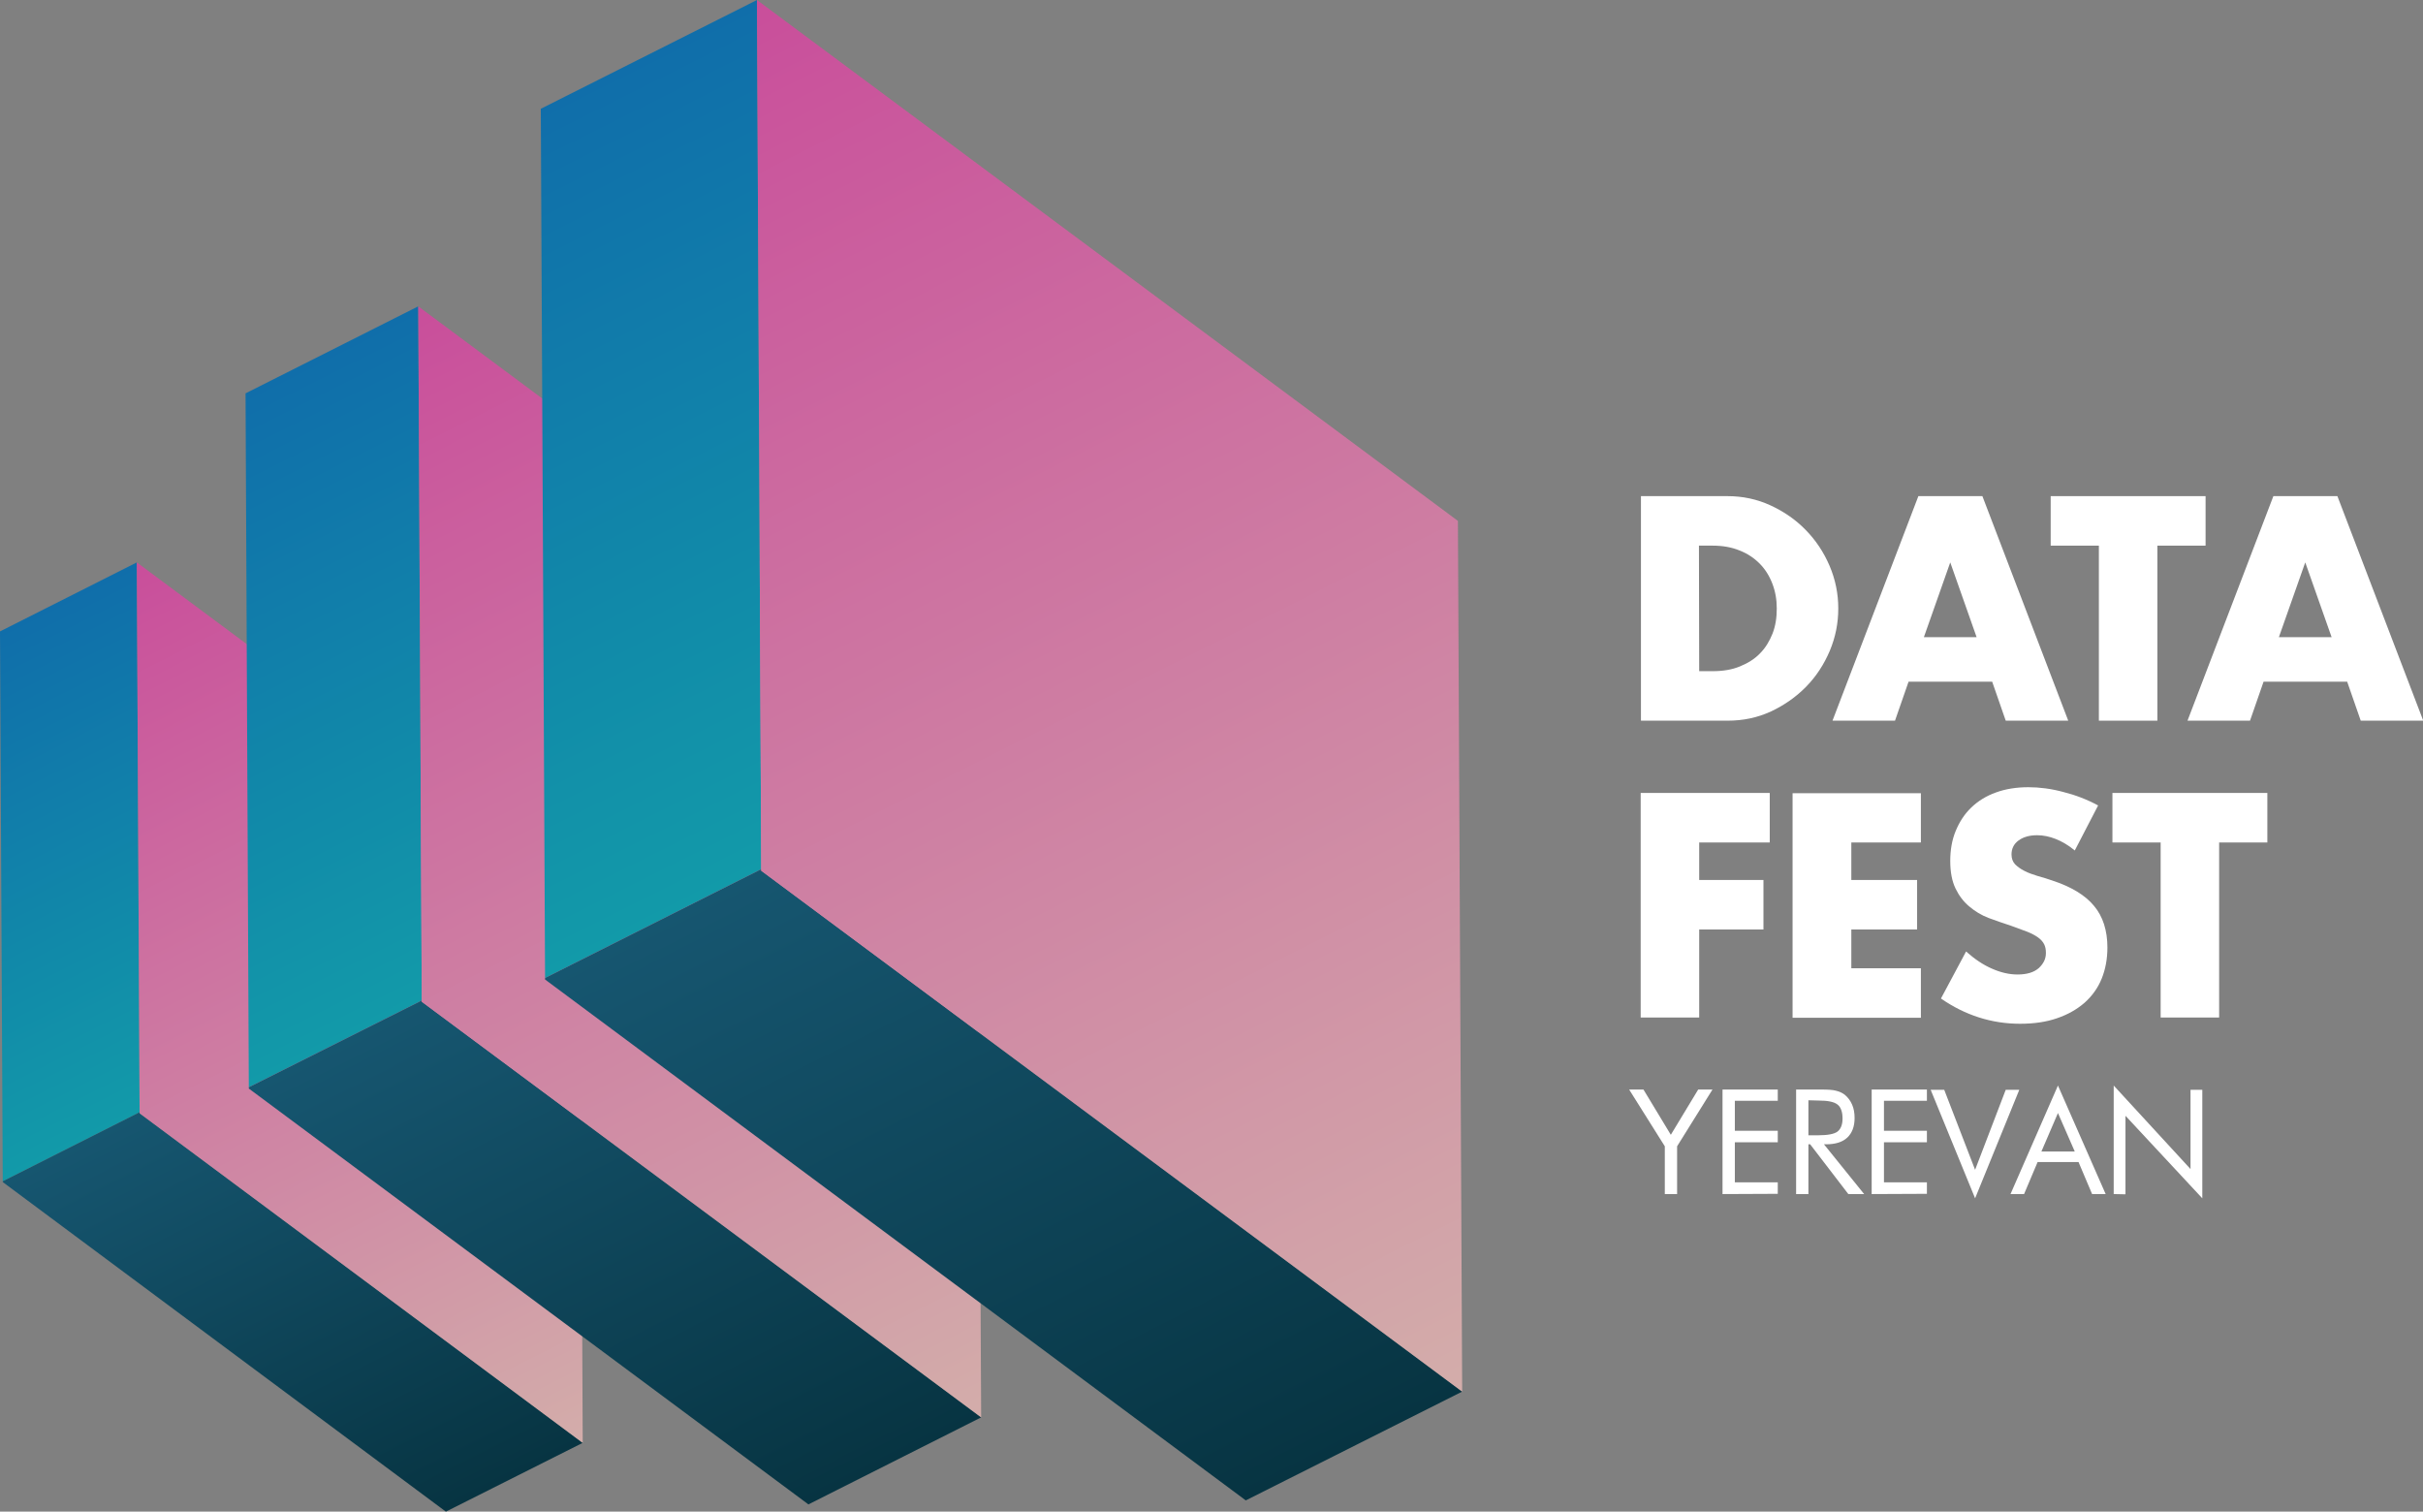 <svg width="109" height="68" viewBox="0 0 109 68" fill="none" xmlns="http://www.w3.org/2000/svg">
<rect x="0" y="0" width="109" height="68" fill="#808080" stroke="none"/>
<g clip-path="url(#clip0)">
<path d="M6.155 25.299L0 28.404L0.124 53.14L6.28 50.035L6.155 25.299Z" fill="url(#paint0_linear)"/>
<path d="M6.28 50.08V50.035L0.124 53.14V53.174L20.058 68L26.214 64.906L6.28 50.08Z" fill="url(#paint1_linear)"/>
<path d="M6.28 50.08L26.214 64.906L26.101 40.125L6.155 25.299L6.28 50.035V50.08Z" fill="url(#paint2_linear)"/>
<path d="M18.816 13.78L11.046 17.695L11.193 48.91L18.974 45.007L18.816 13.78Z" fill="url(#paint3_linear)"/>
<path d="M18.974 45.063V45.007L11.193 48.91V48.967L36.367 67.674L44.138 63.759L18.974 45.063Z" fill="url(#paint4_linear)"/>
<path d="M18.974 45.063L44.138 63.759L43.98 32.487L18.816 13.78L18.974 45.007V45.063Z" fill="url(#paint5_linear)"/>
<path d="M34.052 0L24.328 4.893L24.52 43.995L34.244 39.101L34.052 0Z" fill="url(#paint6_linear)"/>
<path d="M34.244 39.169V39.101L24.52 43.995V44.062L56.042 67.494L65.777 62.6L34.244 39.169Z" fill="url(#paint7_linear)"/>
<path d="M34.244 39.169L65.777 62.6L65.585 23.432L34.052 0L34.244 39.101V39.169Z" fill="url(#paint8_linear)"/>
<path d="M73.808 22.318H77.704C78.393 22.318 79.037 22.453 79.647 22.734C80.257 23.015 80.776 23.375 81.228 23.837C81.68 24.298 82.041 24.838 82.301 25.445C82.561 26.053 82.696 26.694 82.696 27.369C82.696 28.032 82.572 28.662 82.312 29.281C82.053 29.889 81.703 30.428 81.251 30.89C80.799 31.351 80.268 31.722 79.67 32.003C79.06 32.285 78.416 32.419 77.716 32.419H73.819V22.318H73.808ZM76.439 30.192H77.049C77.501 30.192 77.919 30.125 78.269 29.979C78.63 29.832 78.936 29.641 79.173 29.394C79.421 29.146 79.602 28.842 79.737 28.505C79.873 28.156 79.929 27.785 79.929 27.369C79.929 26.964 79.862 26.593 79.726 26.244C79.591 25.895 79.398 25.591 79.15 25.344C78.902 25.096 78.597 24.894 78.246 24.759C77.885 24.613 77.49 24.545 77.038 24.545H76.428L76.439 30.192Z" fill="white"/>
<path d="M89.619 30.665H85.858L85.248 32.419H82.436L86.299 22.318H89.179L93.041 32.419H90.229L89.619 30.665ZM88.919 28.662L87.733 25.299L86.547 28.662H88.919Z" fill="white"/>
<path d="M97.051 24.545V32.419H94.419V24.545H92.251V22.318H99.219V24.545H97.051Z" fill="white"/>
<path d="M105.589 30.665H101.828L101.218 32.419H98.406L102.269 22.318H105.149L109.011 32.419H106.199L105.589 30.665ZM104.889 28.662L103.703 25.299L102.517 28.662H104.889Z" fill="white"/>
<path d="M79.613 37.898H76.439V39.585H79.33V41.812H76.439V45.772H73.807V35.67H79.613V37.898Z" fill="white"/>
<path d="M86.412 37.898H83.283V39.585H86.242V41.812H83.283V43.556H86.412V45.783H80.64V35.682H86.412V37.898Z" fill="white"/>
<path d="M93.335 38.258C93.053 38.022 92.759 37.853 92.477 37.74C92.194 37.628 91.912 37.572 91.641 37.572C91.302 37.572 91.02 37.65 90.805 37.808C90.591 37.965 90.489 38.179 90.489 38.438C90.489 38.618 90.545 38.764 90.647 38.877C90.76 38.989 90.895 39.09 91.076 39.18C91.246 39.27 91.449 39.338 91.663 39.405C91.889 39.473 92.104 39.529 92.319 39.608C93.177 39.889 93.809 40.271 94.205 40.755C94.6 41.227 94.803 41.857 94.803 42.622C94.803 43.14 94.713 43.612 94.543 44.029C94.374 44.445 94.114 44.805 93.775 45.108C93.437 45.401 93.03 45.637 92.533 45.806C92.047 45.974 91.494 46.053 90.873 46.053C89.597 46.053 88.399 45.671 87.315 44.917L88.445 42.802C88.84 43.151 89.224 43.41 89.619 43.578C90.003 43.747 90.387 43.837 90.76 43.837C91.189 43.837 91.505 43.736 91.72 43.545C91.934 43.342 92.036 43.129 92.036 42.87C92.036 42.712 92.014 42.589 91.957 42.476C91.901 42.364 91.81 42.262 91.686 42.172C91.562 42.082 91.392 41.992 91.2 41.914C90.997 41.835 90.749 41.745 90.466 41.644C90.127 41.531 89.789 41.419 89.461 41.295C89.134 41.171 88.84 40.991 88.591 40.778C88.332 40.564 88.128 40.294 87.97 39.968C87.812 39.641 87.733 39.225 87.733 38.73C87.733 38.235 87.812 37.774 87.982 37.369C88.151 36.964 88.377 36.615 88.682 36.323C88.987 36.031 89.348 35.806 89.789 35.648C90.218 35.49 90.715 35.412 91.246 35.412C91.743 35.412 92.273 35.479 92.816 35.626C93.358 35.761 93.888 35.963 94.385 36.233L93.335 38.258Z" fill="white"/>
<path d="M99.829 37.898V45.772H97.198V37.898H95.029V35.67H101.998V37.898H99.829Z" fill="white"/>
<path d="M74.892 53.714V51.565L73.288 49.012H73.932L75.163 51.048L76.394 49.012H77.037L75.445 51.565V53.714H74.892Z" fill="white"/>
<path d="M77.489 53.714V49.012H79.974V49.518H78.043V50.868H79.974V51.385H78.043V53.185H79.974V53.703L77.489 53.714Z" fill="white"/>
<path d="M80.799 53.714V49.012H81.905C82.222 49.012 82.447 49.023 82.606 49.068C82.752 49.102 82.888 49.169 82.99 49.248C83.125 49.361 83.238 49.507 83.317 49.687C83.396 49.867 83.43 50.069 83.43 50.294C83.43 50.677 83.317 50.969 83.103 51.172C82.888 51.374 82.572 51.475 82.154 51.475H82.052L83.859 53.714H83.148L81.431 51.475H81.352V53.714H80.799ZM81.352 49.495V51.07H81.781C82.222 51.07 82.515 51.014 82.662 50.902C82.809 50.789 82.888 50.587 82.888 50.317C82.888 50.013 82.809 49.799 82.662 49.687C82.504 49.563 82.222 49.507 81.792 49.507L81.352 49.495Z" fill="white"/>
<path d="M84.198 53.714V49.012H86.683V49.518H84.751V50.868H86.683V51.385H84.751V53.185H86.683V53.703L84.198 53.714Z" fill="white"/>
<path d="M88.851 53.905L86.852 49.023H87.462L88.851 52.623L90.229 49.023H90.839L88.851 53.905Z" fill="white"/>
<path d="M92.578 48.832L94.724 53.714H94.114L93.504 52.274H91.663L91.054 53.714H90.444L92.578 48.832ZM92.578 50.069L91.833 51.801H93.335L92.578 50.069Z" fill="white"/>
<path d="M95.086 53.714V48.832L98.542 52.589V49.023H99.072V53.905L95.616 50.193V53.725L95.086 53.714Z" fill="white"/>
</g>
<defs>
<linearGradient id="paint0_linear" x1="-1.868" y1="29.337" x2="8.082" y2="49.134" gradientUnits="userSpaceOnUse">
<stop stop-color="#106EAA"/>
<stop offset="1" stop-color="#129AA9"/>
</linearGradient>
<linearGradient id="paint1_linear" x1="8.138" y1="49.106" x2="18.122" y2="68.972" gradientUnits="userSpaceOnUse">
<stop stop-color="#165670"/>
<stop offset="1" stop-color="#073442"/>
</linearGradient>
<linearGradient id="paint2_linear" x1="6.158" y1="25.303" x2="26.091" y2="64.966" gradientUnits="userSpaceOnUse">
<stop stop-color="#C94E9B"/>
<stop offset="1" stop-color="#D3ADAA"/>
</linearGradient>
<linearGradient id="paint3_linear" x1="8.687" y1="18.874" x2="21.245" y2="43.862" gradientUnits="userSpaceOnUse">
<stop stop-color="#106EAA"/>
<stop offset="1" stop-color="#129AA9"/>
</linearGradient>
<linearGradient id="paint4_linear" x1="21.315" y1="43.826" x2="33.916" y2="68.899" gradientUnits="userSpaceOnUse">
<stop stop-color="#165670"/>
<stop offset="1" stop-color="#073442"/>
</linearGradient>
<linearGradient id="paint5_linear" x1="18.816" y1="13.784" x2="43.975" y2="63.844" gradientUnits="userSpaceOnUse">
<stop stop-color="#C94E9B"/>
<stop offset="1" stop-color="#D3ADAA"/>
</linearGradient>
<linearGradient id="paint6_linear" x1="21.371" y1="6.376" x2="37.1" y2="37.674" gradientUnits="userSpaceOnUse">
<stop stop-color="#106EAA"/>
<stop offset="1" stop-color="#129AA9"/>
</linearGradient>
<linearGradient id="paint7_linear" x1="37.188" y1="37.629" x2="52.971" y2="69.035" gradientUnits="userSpaceOnUse">
<stop stop-color="#165670"/>
<stop offset="1" stop-color="#073442"/>
</linearGradient>
<linearGradient id="paint8_linear" x1="34.057" y1="-2.45903e-06" x2="65.57" y2="62.702" gradientUnits="userSpaceOnUse">
<stop stop-color="#C94E9B"/>
<stop offset="1" stop-color="#D3ADAA"/>
</linearGradient>
<clipPath id="clip0">
<rect width="109" height="68" fill="white"/>
</clipPath>
</defs>
</svg>
